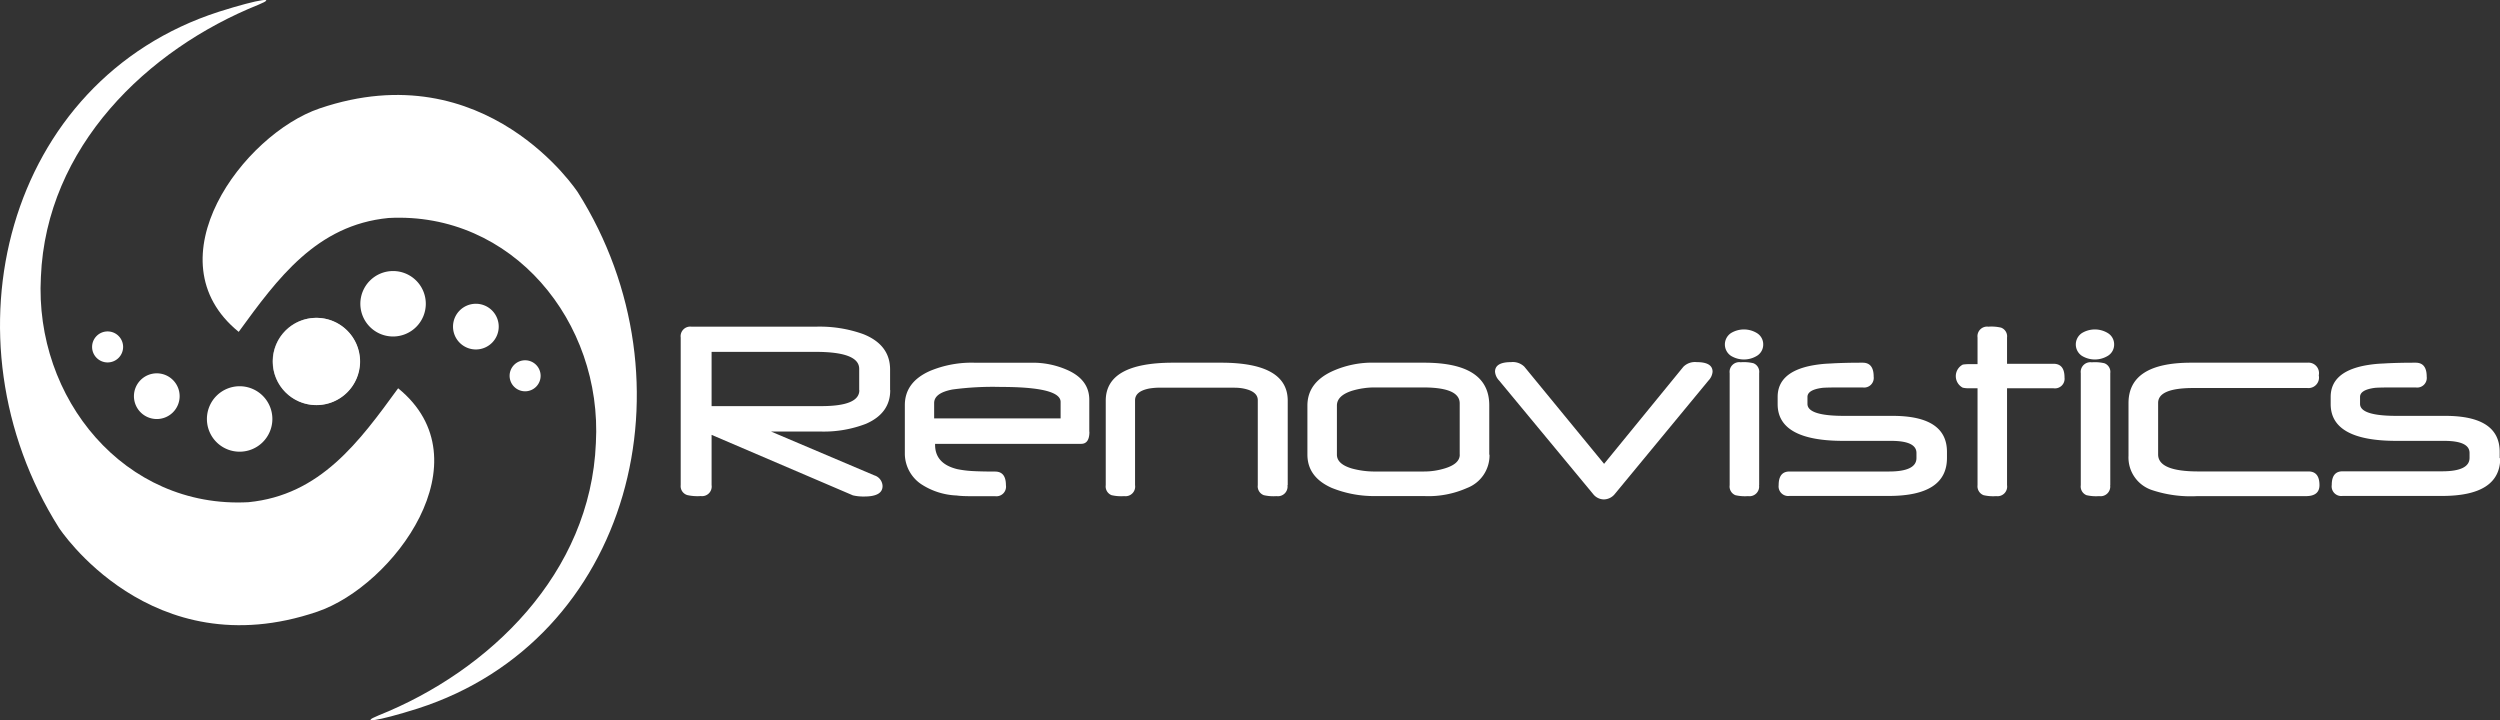 <svg id="Layer_1" data-name="Layer 1" xmlns="http://www.w3.org/2000/svg" viewBox="0 0 394.96 113.78"><rect x="0" y="0" width="394.96" height="113.78" fill="#333333" stroke="none"/><defs><style>.cls-1{fill:#fff;}.cls-2{fill:#bbbdbf;}</style></defs><title>Untitled-1</title><path class="cls-1" d="M91.3,30.4c18.84,29.88,8.42,70.68-25.28,81.53-6.69,2.12-9.21,2.32-6.26,1.11C77.39,106,93.3,90.54,94.14,70,95.2,50.84,80.9,33.39,61.37,34.44,50,35.55,43.85,44,37.71,52.43c-14-11.38.72-31.2,12.78-35.3C76.83,8.17,91.3,30.4,91.3,30.4Z"/><circle class="cls-2" cx="49.96" cy="57.1" r="6.89"/><path class="cls-1" d="M82.95,61.82a2.45,2.45,0,1,0-2.44-2.45A2.45,2.45,0,0,0,82.95,61.82Zm-7.77-6.61a3.61,3.61,0,1,0-3.61-3.61A3.61,3.61,0,0,0,75.18,55.21ZM62.1,53.16A5.17,5.17,0,1,0,56.93,48,5.17,5.17,0,0,0,62.1,53.16ZM50,64a6.89,6.89,0,1,0-6.89-6.88A6.89,6.89,0,0,0,50,64ZM17,57.26a2.45,2.45,0,1,0-2.45-2.45A2.45,2.45,0,0,0,17,57.26Zm7.77,8.94a3.61,3.61,0,1,0-3.61-3.61A3.61,3.61,0,0,0,24.75,66.2Zm13.08,5.16a5.17,5.17,0,1,0-5.16-5.16A5.16,5.16,0,0,0,37.83,71.36Z"/><path class="cls-1" d="M9.31,83.38C-9.53,53.5.89,12.7,34.59,1.85,41.28-.27,43.8-0.47,40.85.74,23.21,7.83,7.3,23.24,6.46,43.75,5.41,62.94,19.7,80.38,39.24,79.34c11.37-1.11,17.51-9.55,23.66-18,14,11.38-.72,31.2-12.78,35.3C23.78,105.61,9.31,83.38,9.31,83.38Z"/><path class="cls-1" d="M135.74,61.65V58.27q0-2.68-6.86-2.68H112.42v8.57h17.34q6,0,6-2.51m4.88,0q0,3.63-3.82,5.3a18.5,18.5,0,0,1-7,1.23h-8l16.31,6.92a1.83,1.83,0,0,1,1.3,1.69q0,1.65-2.88,1.65a7.29,7.29,0,0,1-1.8-.18L112.42,68.7v7.93a1.52,1.52,0,0,1-1.71,1.74,7.38,7.38,0,0,1-2.11-.15,1.47,1.47,0,0,1-1.06-1.58V53.32a1.52,1.52,0,0,1,1.71-1.71H128.9a20.31,20.31,0,0,1,7.52,1.19q4.2,1.69,4.2,5.58v3.23"/><path class="cls-1" d="M167.56,66.09V63.5q0-2.37-9.43-2.37a48.12,48.12,0,0,0-7.63.4q-2.92.55-2.92,2.15v2.42h20m4.53,2.11q0,1.91-1.3,1.91H147.73v0.15q0,3,3.52,3.85a16,16,0,0,0,2.22.29q1.47,0.09,3.74.09,1.71,0,1.71,2.15a1.52,1.52,0,0,1-1.71,1.74q-2.33,0-3.82,0t-2.24-.11a11,11,0,0,1-5.63-1.8,5.85,5.85,0,0,1-2.57-4.7V64q0-3.65,4-5.41a17,17,0,0,1,7.16-1.28h8.66a13.38,13.38,0,0,1,6,1.21q3.32,1.54,3.32,4.64V68.2"/><path class="cls-1" d="M203.4,76.64a1.53,1.53,0,0,1-1.74,1.74,6.75,6.75,0,0,1-2-.15,1.48,1.48,0,0,1-.95-1.58V63.23q0-1.43-2.37-1.87a7.76,7.76,0,0,0-1.3-.11q-0.86,0-2.18,0h-8q-1.21,0-2,0a10.74,10.74,0,0,0-1.3.13q-2.24.44-2.24,1.87V76.64a1.52,1.52,0,0,1-1.71,1.74,6.75,6.75,0,0,1-2-.15,1.48,1.48,0,0,1-.92-1.58V63.3q0-6,10.64-6h7.58q10.53,0,10.53,6V76.64"/><path class="cls-1" d="M230.61,71.82V63.72q0-2.5-5.71-2.51h-7.54a12.52,12.52,0,0,0-3.78.53q-2.37.77-2.37,2.33v7.76q0,1.5,2.42,2.2a13.64,13.64,0,0,0,3.76.46h7.54a11.11,11.11,0,0,0,3.45-.53q2.24-.72,2.24-2.13m4.7,0a5.52,5.52,0,0,1-3.56,5.27A15,15,0,0,1,225,78.37h-7.71a17.77,17.77,0,0,1-6.92-1.3q-3.82-1.71-3.82-5.25V64.07q0-3.54,3.8-5.36a15.28,15.28,0,0,1,6.92-1.41H225q10.28,0,10.28,6.73v7.8"/><path class="cls-1" d="M270.56,58.73a2.28,2.28,0,0,1-.64,1.38L255.15,78a2.27,2.27,0,0,1-1.76.9,2.19,2.19,0,0,1-1.71-.86L236.83,60.11a2.28,2.28,0,0,1-.64-1.38q0-1.52,2.53-1.52a2.6,2.6,0,0,1,2.11.73l12.59,15.34,12.53-15.34a2.6,2.6,0,0,1,2.11-.73q2.5,0,2.5,1.52"/><path class="cls-1" d="M277.9,76.64a1.53,1.53,0,0,1-1.74,1.74,6.63,6.63,0,0,1-2-.15,1.48,1.48,0,0,1-.9-1.58V58.95A1.53,1.53,0,0,1,275,57.23a6.51,6.51,0,0,1,2,.15,1.46,1.46,0,0,1,.92,1.56V76.64m0.64-22.22a2.07,2.07,0,0,1-1,1.8,3.94,3.94,0,0,1-4.09,0,2.16,2.16,0,0,1,0-3.6,3.94,3.94,0,0,1,4.09,0,2.07,2.07,0,0,1,1,1.8"/><path class="cls-1" d="M307.59,72.35q0,6-9.19,6H282.71A1.52,1.52,0,0,1,281,76.64q0-2.15,1.71-2.15h15.71q4.35,0,4.35-2.13V71.56q0-1.91-4-1.91h-7.54q-10.39,0-10.39-5.8V62.7q0-3.85,5.23-4.92a19.52,19.52,0,0,1,3.08-.35q2-.13,5.12-0.13,1.74,0,1.74,2.2a1.52,1.52,0,0,1-1.74,1.71H291q-2.62,0-3.14.07-2.31.31-2.31,1.43v1.1q0,1.89,5.78,1.89H299q8.59,0,8.59,5.69v1"/><path class="cls-1" d="M326.16,59.63a1.52,1.52,0,0,1-1.74,1.71h-7.34v15.3a1.52,1.52,0,0,1-1.71,1.74,6.63,6.63,0,0,1-2-.15,1.5,1.5,0,0,1-.95-1.58V61.34l-1.52,0c-0.38,0-.65-0.06-0.81-0.09a2.06,2.06,0,0,1,0-3.65,6.51,6.51,0,0,1,.81-0.07q0.59,0,1.52,0V53.32a1.52,1.52,0,0,1,1.71-1.71,6.62,6.62,0,0,1,2,.15,1.46,1.46,0,0,1,.95,1.56v4.15h7.34q1.74,0,1.74,2.15"/><path class="cls-1" d="M333.37,76.64a1.53,1.53,0,0,1-1.74,1.74,6.63,6.63,0,0,1-2-.15,1.48,1.48,0,0,1-.9-1.58V58.95a1.53,1.53,0,0,1,1.74-1.71,6.49,6.49,0,0,1,2,.15,1.46,1.46,0,0,1,.92,1.56V76.64M334,54.42a2.07,2.07,0,0,1-1,1.8,3.94,3.94,0,0,1-4.09,0,2.16,2.16,0,0,1,0-3.6,3.94,3.94,0,0,1,4.09,0,2.07,2.07,0,0,1,1,1.8"/><path class="cls-1" d="M366.44,76.64q0,1.74-2.15,1.74H347.12a19.34,19.34,0,0,1-7.12-.95A5.42,5.42,0,0,1,336.27,72V63.69q0-6.39,9.89-6.39h18.37a1.66,1.66,0,0,1,1.8,2,1.66,1.66,0,0,1-1.8,2h-18q-5.58,0-5.58,2.35V71.8q0,2.68,6.35,2.68H364.7q1.73,0,1.74,2.15"/><path class="cls-1" d="M395,72.35q0,6-9.19,6H370.09a1.52,1.52,0,0,1-1.71-1.74q0-2.15,1.71-2.15H385.8q4.35,0,4.35-2.13V71.56q0-1.91-4-1.91h-7.54q-10.39,0-10.4-5.8V62.7q0-3.85,5.23-4.92a19.56,19.56,0,0,1,3.08-.35q2-.13,5.12-0.13,1.74,0,1.74,2.2a1.52,1.52,0,0,1-1.74,1.71h-3.34q-2.61,0-3.14.07-2.31.31-2.31,1.43v1.1q0,1.89,5.78,1.89h7.69q8.59,0,8.59,5.69v1"/></svg>